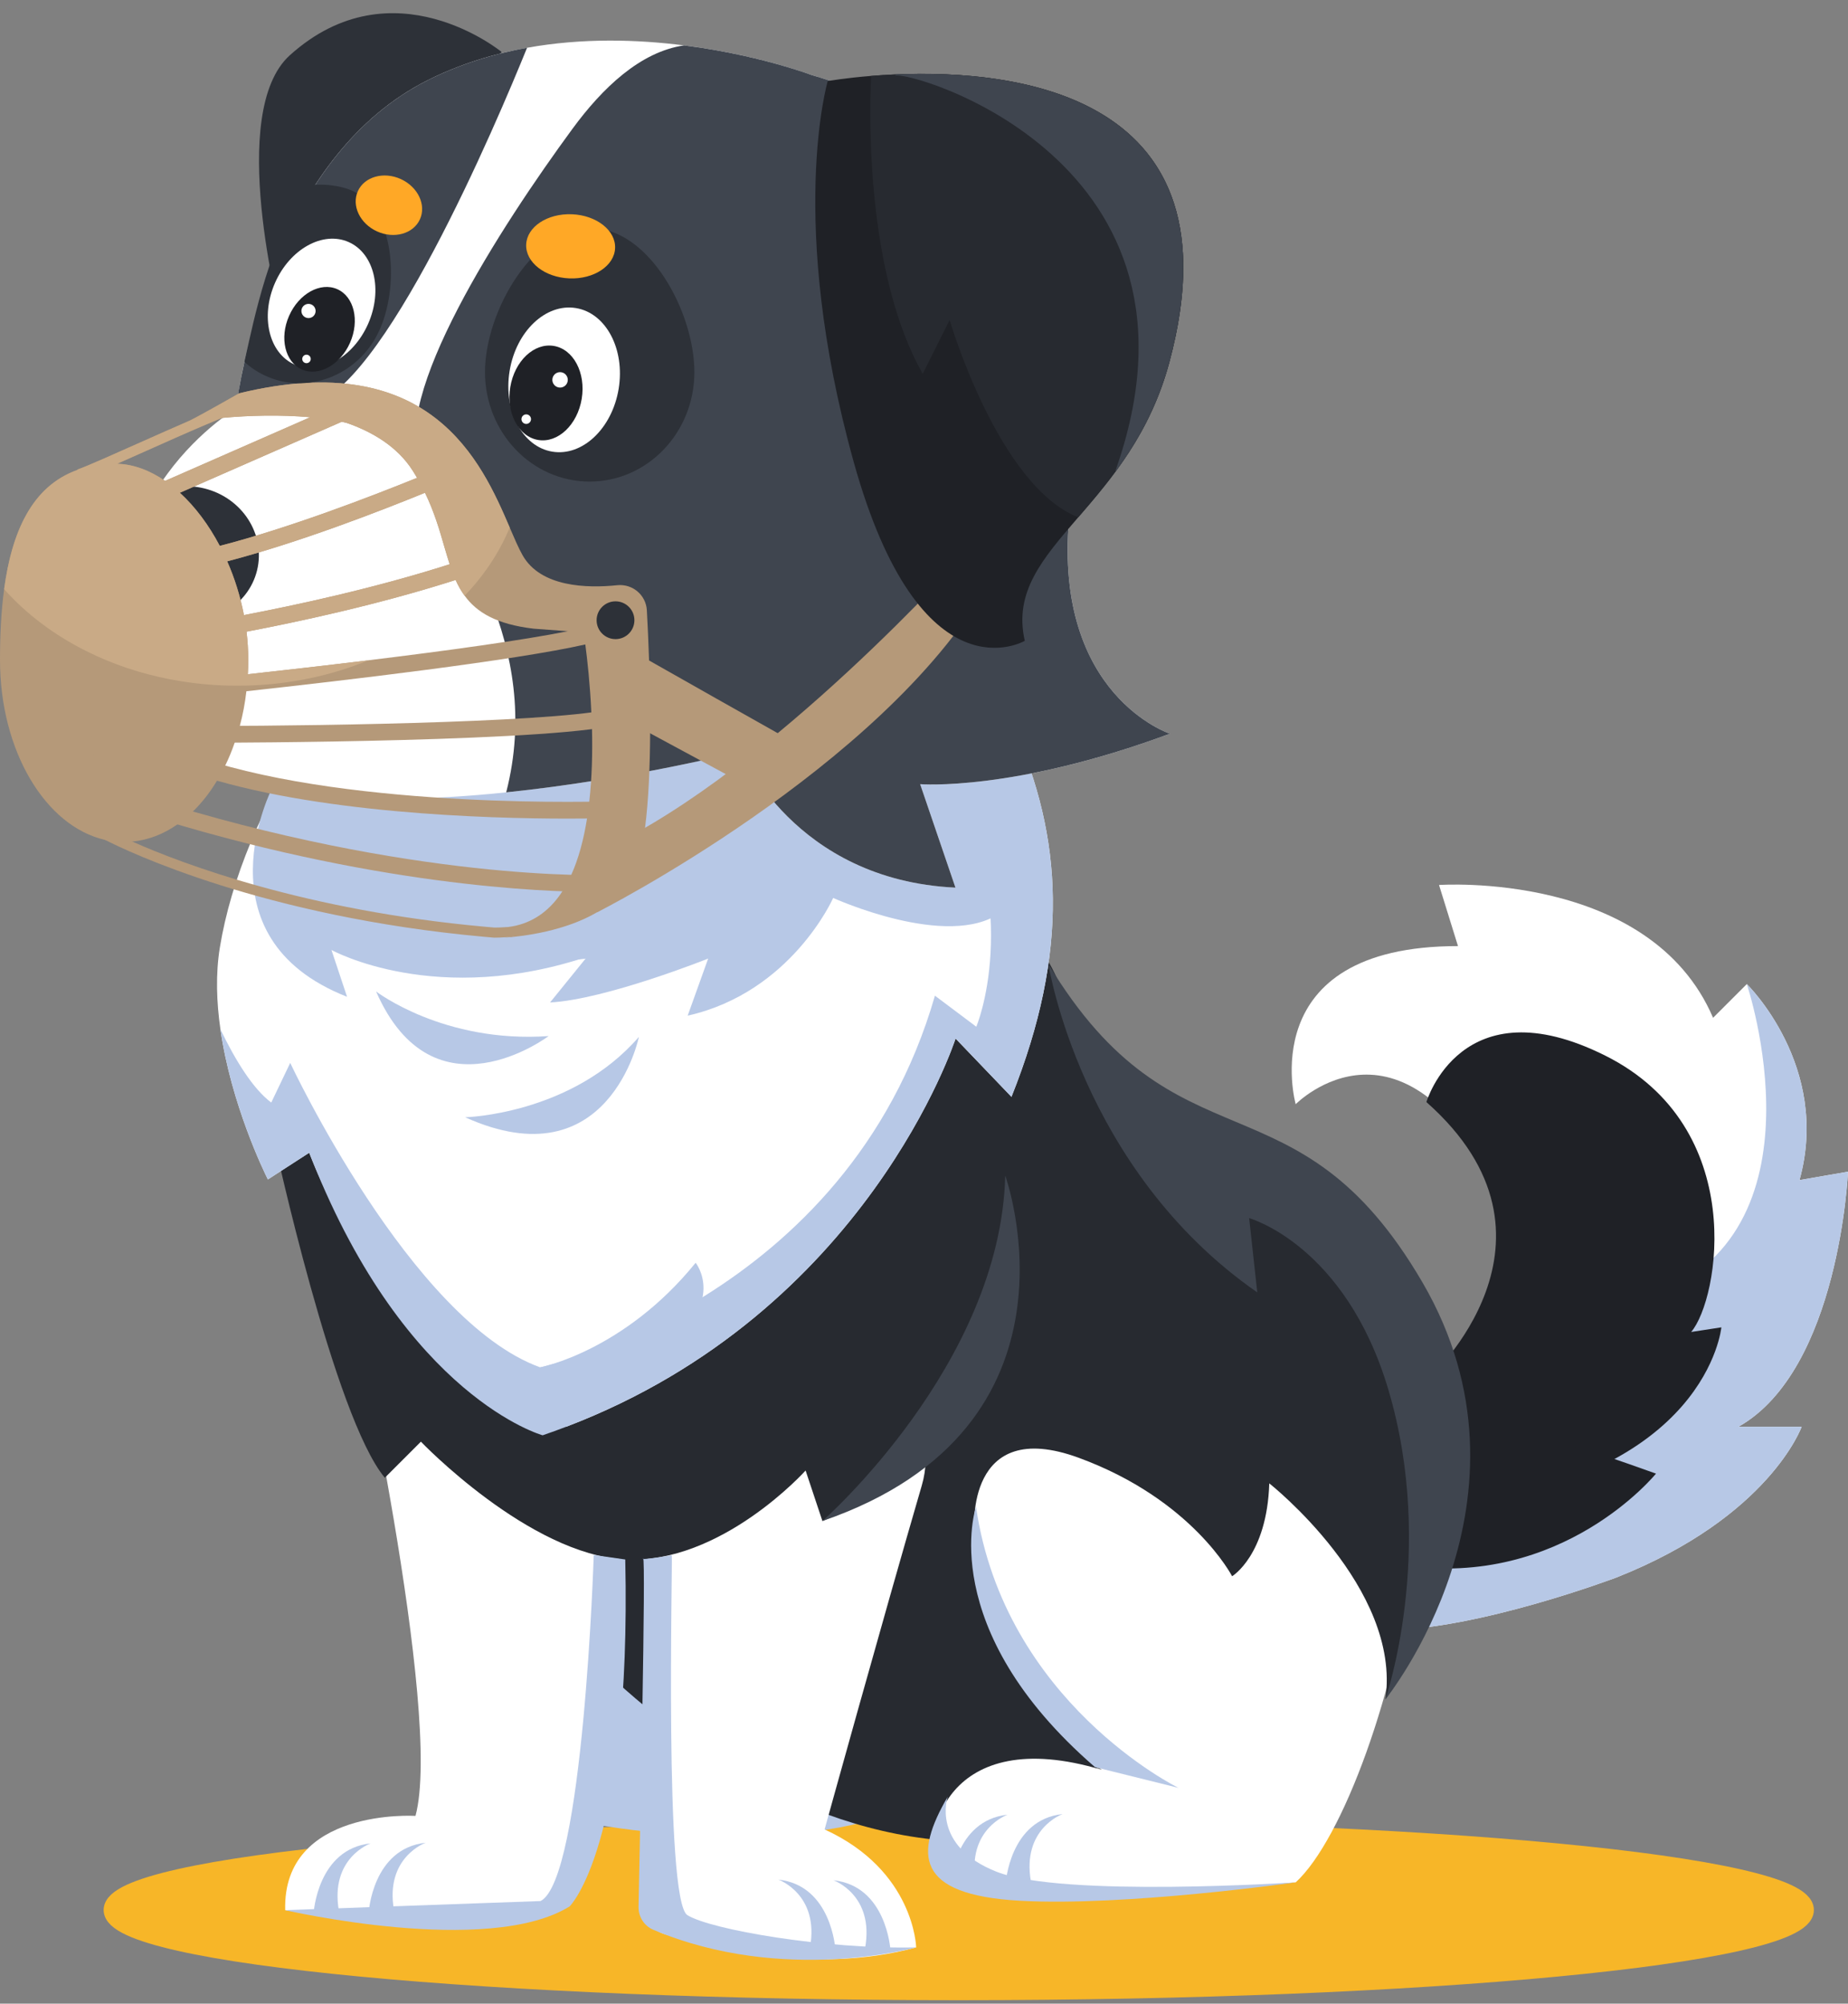 <svg width="95" height="103" viewBox="0 0 95 103" fill="none" xmlns="http://www.w3.org/2000/svg">
<rect x="0" y="0" width="95" height="103" fill="#808080" stroke="none"/>
<g id="OBJECTS">
<path id="Vector" d="M49.287 102.323C73.289 102.323 92.746 100.47 92.746 98.185C92.746 95.9 73.289 94.047 49.287 94.047C25.285 94.047 5.828 95.9 5.828 98.185C5.828 100.47 25.285 102.323 49.287 102.323Z" fill="#F7B628" stroke="#F7B628" stroke-miterlimit="10"/>
<g id="Group">
<path id="Vector_2" d="M31.225 85.168C31.225 85.168 23.238 90.436 25.957 92.305C28.676 94.174 39.891 95.363 45.499 93.324C51.107 91.285 31.225 85.168 31.225 85.168Z" fill="#B7C8E6"/>
<path id="Vector_3" d="M89.366 73.345H92.617C92.617 73.345 90.966 77.974 83.094 81.094C83.094 81.094 75.949 83.795 71.256 83.795C70.195 83.795 69.259 83.654 68.559 83.315C64.766 81.471 70.183 76.054 70.183 76.054C70.183 76.054 70.637 75.93 71.337 75.65C73.302 74.864 77.203 72.851 78.29 68.948C78.818 67.056 78.682 64.715 77.337 61.856C72.242 51.019 66.607 56.764 66.607 56.764C66.607 56.764 64.331 48.635 74.951 48.635L73.976 45.494C73.976 45.494 84.813 44.735 88.064 52.321L89.798 50.587C89.798 50.587 94.133 54.812 92.507 60.664L95 60.232C95 60.232 94.566 70.419 89.366 73.345Z" fill="white"/>
<path id="Vector_4" d="M89.365 73.346H92.616C92.616 73.346 90.965 77.975 83.093 81.094C83.093 81.094 75.948 83.796 71.255 83.796L71.336 75.651L71.377 71.456C71.377 71.456 73.483 70.651 78.289 68.948C80.059 68.32 82.197 67.57 84.731 66.696C94.135 63.445 89.797 50.587 89.797 50.587C89.797 50.587 94.133 54.813 92.506 60.665L95 60.233C95 60.233 94.565 70.42 89.365 73.346Z" fill="#B7C8E6"/>
<path id="Vector_5" d="M73.327 56.653C73.327 56.653 75.118 50.564 82.52 54.265C89.922 57.966 88.37 66.8 86.937 68.472L88.49 68.233C88.49 68.233 87.773 75.993 74.402 77.426L73.446 70.86C73.446 70.86 81.311 63.717 73.327 56.653Z" fill="#1F2126"/>
<path id="Vector_6" d="M80.875 74.357C80.916 74.344 81.124 74.396 81.427 74.487C82.584 74.836 85.129 75.753 85.129 75.753C85.129 75.753 80.343 81.669 72.168 80.472C63.993 79.276 80.825 74.529 80.916 74.344" fill="#1F2126"/>
<path id="Vector_7" d="M21.638 74.111C21.638 74.111 32.688 93.749 49.103 94.653C65.517 95.556 49.705 73.72 48.651 73.269C47.597 72.817 21.638 74.111 21.638 74.111Z" fill="#272A30"/>
<path id="Vector_8" d="M51.252 43.114C51.451 43.712 56.038 60.266 67.007 63.258C77.977 66.25 71.395 92.376 66.609 96.764C66.609 96.764 49.257 98.359 48.26 96.365C47.263 94.371 48.659 88.587 56.636 90.98C56.636 90.98 49.058 84.398 49.855 72.432C50.653 60.466 51.252 43.114 51.252 43.114Z" fill="white"/>
<path id="Vector_9" d="M18.081 66.986C18.081 66.986 22.784 88.076 21.359 93.348C21.359 93.348 14.519 92.921 14.661 98.194C14.661 98.194 24.351 99.619 28.199 98.478C32.046 97.338 32.901 77.959 31.049 74.966C29.196 71.974 18.081 66.986 18.081 66.986Z" fill="white"/>
<path id="Vector_10" d="M33.421 74.083C33.331 74.463 33.095 92.962 33.033 97.876C33.024 98.598 33.499 99.234 34.193 99.435C36.372 100.068 41.801 101.553 47.097 100.109C47.097 100.109 47.013 96.154 42.39 94.045C42.39 94.045 45.391 83.203 47.386 76.363C49.382 69.523 35.844 63.966 33.421 74.083Z" fill="white"/>
<path id="Vector_11" d="M14.098 58.661C14.098 58.661 17.188 72.875 19.783 75.965L21.637 74.111C21.637 74.111 27.199 79.921 32.143 80.168C37.087 80.415 41.413 75.594 41.413 75.594L42.278 78.19C42.278 78.19 50.806 74.853 54.515 62.493C58.222 50.133 50.64 45.083 49.116 45.63C47.593 46.178 14.098 58.661 14.098 58.661Z" fill="#272A30"/>
<path id="Vector_12" d="M50.087 78.642C50.087 78.642 49.61 72.792 55.46 74.941C61.31 77.09 63.339 81.029 63.339 81.029C63.339 81.029 65.13 79.955 65.25 76.254C65.25 76.254 72.055 81.626 71.219 87.357C71.219 87.357 78.979 76.97 73.01 67.419C67.041 57.868 59.4 59.898 53.669 49.272C53.669 49.272 45.312 70.881 50.087 78.642Z" fill="#272A30"/>
<path id="Vector_13" d="M51.996 56.384L49.123 53.386C49.123 53.386 44.599 67.438 29.109 73.343C25.404 71.65 19.335 67.763 16.05 59.647C15.998 59.518 15.945 59.389 15.895 59.258L13.771 60.631C13.771 60.631 13.764 60.619 13.755 60.597C13.569 60.225 11.882 56.759 11.331 52.911C11.13 51.516 11.08 50.073 11.302 48.707C12.422 41.833 17.756 32.825 26.025 27.747C41.037 18.527 47.391 29.448 51.494 36.224C51.731 36.611 51.929 36.986 52.091 37.349C54.638 43.051 54.994 48.891 51.996 56.384Z" fill="white"/>
<path id="Vector_14" d="M56.288 90.84L60.581 91.907C60.544 91.891 51.642 87.512 50.173 77.46C50.173 77.46 48.03 83.684 56.288 90.84Z" fill="#B7C8E6"/>
<path id="Vector_15" d="M48.717 92.365C48.717 92.365 47.839 94.885 51.236 96.221C54.634 97.557 66.609 96.764 66.609 96.764C66.609 96.764 57.841 98.015 52.42 97.71C47 97.404 47.016 95.292 48.717 92.365Z" fill="#B7C8E6"/>
<path id="Vector_16" d="M34.533 79.948C34.59 80.121 34.131 97.704 35.337 98.451C36.544 99.198 42.423 100.215 47.097 100.108C47.097 100.108 40.296 102.034 33.584 99.202C33.114 99.004 32.816 98.534 32.825 98.024C32.897 94.391 33.21 80.013 33.06 80.113C32.887 80.228 34.533 79.948 34.533 79.948Z" fill="#B7C8E6"/>
<path id="Vector_17" d="M30.522 79.936C30.522 79.936 29.999 96.62 27.787 97.726L14.661 98.194C14.661 98.194 25.077 100.603 29.28 98.003C29.28 98.003 32.462 94.938 32.143 80.167L30.522 79.936Z" fill="#B7C8E6"/>
<path id="Vector_18" d="M51.996 56.384L49.123 53.387C49.123 53.387 44.599 67.439 29.109 73.343C28.712 73.496 28.306 73.642 27.895 73.783C27.895 73.783 20.907 71.858 16.051 59.647C15.998 59.518 15.946 59.389 15.896 59.258L13.772 60.631C13.772 60.631 13.765 60.619 13.755 60.597C13.569 60.225 11.883 56.759 11.331 52.911C12.112 54.533 13.01 55.978 13.944 56.678L14.919 54.64C14.919 54.64 21.127 67.897 27.771 70.29C27.771 70.29 43.543 66.87 48.062 51.184L50.188 52.78C50.188 52.78 52.581 47.195 48.86 39.399C46.99 35.477 49.015 35.365 51.495 36.224C51.731 36.611 51.929 36.986 52.092 37.349C54.638 43.051 54.994 48.891 51.996 56.384Z" fill="#B7C8E6"/>
<path id="Vector_19" d="M16.123 98.341C16.123 98.341 16.318 95.054 19.052 94.761C19.052 94.761 16.937 95.51 17.425 98.244L16.123 98.341Z" fill="#B7C8E6"/>
<path id="Vector_20" d="M18.954 98.309C18.954 98.309 19.149 95.022 21.883 94.728C21.883 94.728 19.768 95.477 20.256 98.211L18.954 98.309Z" fill="#B7C8E6"/>
<path id="Vector_21" d="M48.865 96.866C48.865 96.866 49.061 93.579 51.795 93.286C51.795 93.286 49.679 94.035 50.167 96.769L48.865 96.866Z" fill="#B7C8E6"/>
<path id="Vector_22" d="M51.697 96.834C51.697 96.834 51.893 93.546 54.627 93.253C54.627 93.253 52.511 94.002 52.999 96.736L51.697 96.834Z" fill="#B7C8E6"/>
<path id="Vector_23" d="M45.774 100.237C45.774 100.237 45.579 96.95 42.845 96.657C42.845 96.657 44.96 97.405 44.472 100.139L45.774 100.237Z" fill="#B7C8E6"/>
<path id="Vector_24" d="M42.943 100.205C42.943 100.205 42.748 96.918 40.014 96.624C40.014 96.624 42.13 97.373 41.641 100.107L42.943 100.205Z" fill="#B7C8E6"/>
<path id="Vector_25" d="M53.894 49.554C53.894 49.554 55.534 60.115 64.633 66.438L64.215 62.62C64.215 62.62 69.167 63.992 71.377 71.456C73.838 79.769 71.218 87.357 71.218 87.357C71.218 87.357 79.599 77.022 73.122 65.919C66.645 54.816 60.501 60.51 53.894 49.554Z" fill="#3F454F"/>
<path id="Vector_26" d="M42.278 78.19C42.278 78.19 51.439 70.148 51.676 60.432C51.676 60.432 56.343 73.355 42.278 78.19Z" fill="#3F454F"/>
<path id="Vector_27" d="M14.012 40.46C14.012 40.46 11.147 51.804 31.002 49.17C39.236 48.079 42.831 46.16 42.831 46.16C42.831 46.16 48.746 48.848 51.434 46.912C54.122 44.977 47.562 35.299 47.562 35.299C47.562 35.299 18.958 33.901 14.012 40.46Z" fill="#B7C8E6"/>
<path id="Vector_28" d="M42.831 46.16C42.831 46.16 40.694 51.007 35.351 52.211L36.405 49.276C36.405 49.276 31.137 51.383 28.277 51.533L30.836 48.373C30.836 48.373 38.873 44.323 42.831 46.16Z" fill="#B7C8E6"/>
<path id="Vector_29" d="M14.012 40.46C14.012 40.46 10.037 48.178 17.841 51.241L17.039 48.834C17.039 48.834 22.466 51.845 30.399 49.11C33.697 47.972 14.012 40.46 14.012 40.46Z" fill="#B7C8E6"/>
<path id="Vector_30" d="M25.786 2.671C25.786 2.671 20.191 -1.922 14.903 2.837C11.645 5.769 14.39 16.141 14.499 16.686C14.608 17.231 25.786 2.671 25.786 2.671Z" fill="#2D3138"/>
<path id="Vector_31" d="M7.215 35.901C9.199 41.217 18.235 41.536 26.022 40.733C32.486 40.066 38.091 38.624 38.091 38.624C38.091 38.624 40.815 45.241 49.117 45.63L47.302 40.312C47.302 40.312 52.101 40.702 60.145 37.717C60.145 37.717 54.177 35.771 54.954 26.69C55.733 17.61 53.075 7.102 41.723 3.858C41.723 3.858 41.237 3.672 40.385 3.422C39.224 3.079 37.379 2.613 35.165 2.334C32.774 2.029 29.952 1.941 27.096 2.456C25.382 2.765 23.656 3.291 22.003 4.117C14.449 7.894 12.508 18.235 12.106 21.128C12.039 21.614 12.069 21.041 12.069 21.041C12.069 21.041 3.581 26.171 7.215 35.901Z" fill="white"/>
<path id="Vector_32" d="M21.641 23.902C23.284 27.255 27.982 33.102 26.022 40.732C32.486 40.065 38.091 38.624 38.091 38.624C38.091 38.624 40.815 45.24 49.117 45.63L47.302 40.311C47.302 40.311 52.101 40.701 60.145 37.717C60.145 37.717 54.177 35.77 54.954 26.689C55.733 17.609 53.075 7.102 41.723 3.857C41.723 3.857 41.237 3.671 40.385 3.421C39.224 3.078 37.379 2.613 35.165 2.333C32.916 2.662 30.974 4.514 29.418 6.636C25.782 11.595 19.979 20.509 21.641 23.902Z" fill="#3F454F"/>
<path id="Vector_33" d="M27.095 2.455C25.555 6.253 19.607 20.329 15.807 20.826C14.546 20.991 13.284 21.108 12.104 21.129C12.186 20.549 12.327 19.67 12.566 18.602C13.11 16.158 14.151 12.731 16.089 9.688C17.519 7.44 19.435 5.398 22.003 4.115C23.655 3.291 25.383 2.765 27.095 2.455Z" fill="#3F454F"/>
<path id="Vector_34" d="M24.932 19.13C24.932 22.237 27.341 24.756 30.314 24.756C33.286 24.756 35.696 22.237 35.696 19.13C35.696 16.022 33.353 11.729 30.381 11.729C27.408 11.729 24.932 16.022 24.932 19.13Z" fill="#2D3138"/>
<g id="Group_2">
<path id="Vector_35" d="M26.198 19.066C25.862 21.104 26.844 22.963 28.392 23.218C29.94 23.473 31.467 22.027 31.803 19.989C32.138 17.951 31.156 16.092 29.608 15.837C28.06 15.582 26.533 17.028 26.198 19.066Z" fill="white"/>
<path id="Vector_36" d="M26.232 19.898C26.012 21.233 26.655 22.45 27.669 22.618C28.683 22.785 29.683 21.838 29.904 20.502C30.124 19.167 29.48 17.949 28.466 17.782C27.452 17.615 26.452 18.562 26.232 19.898Z" fill="#1F2126"/>
<path id="Vector_37" d="M28.4 19.463C28.364 19.679 28.511 19.884 28.727 19.919C28.943 19.955 29.148 19.808 29.183 19.592C29.219 19.376 29.072 19.171 28.856 19.136C28.64 19.1 28.436 19.246 28.4 19.463Z" fill="white"/>
<path id="Vector_38" d="M26.81 21.507C26.788 21.641 26.878 21.767 27.012 21.789C27.146 21.811 27.272 21.721 27.294 21.587C27.317 21.453 27.226 21.327 27.092 21.305C26.958 21.283 26.832 21.373 26.81 21.507Z" fill="white"/>
</g>
<path id="Vector_39" d="M27.049 12.57C27.012 13.481 28.006 14.26 29.268 14.311C30.53 14.362 31.584 13.665 31.62 12.755C31.657 11.844 30.663 11.065 29.401 11.014C28.139 10.963 27.086 11.66 27.049 12.57Z" fill="#FFA826"/>
<path id="Vector_40" d="M13.213 29.327C13.67 27.48 12.459 25.591 10.508 25.109C8.558 24.627 6.607 25.733 6.15 27.581C5.693 29.427 6.904 31.316 8.855 31.798C10.805 32.28 12.757 31.174 13.213 29.327Z" fill="#2D3138"/>
<g id="Group_3">
<g id="Group_4">
<path id="Vector_41" d="M12.762 33.929C12.762 34.175 12.755 34.419 12.74 34.66C12.733 34.856 12.719 35.05 12.697 35.243C12.69 35.341 12.681 35.439 12.666 35.534C12.595 36.15 12.482 36.745 12.329 37.313C12.253 37.61 12.165 37.899 12.064 38.178C11.923 38.589 11.761 38.983 11.577 39.358C11.446 39.628 11.305 39.888 11.154 40.134C10.794 40.736 10.378 41.266 9.92 41.713C9.666 41.964 9.399 42.186 9.119 42.38C8.41 42.876 7.629 43.184 6.805 43.263C6.664 43.277 6.523 43.285 6.38 43.285C6.05 43.285 5.725 43.249 5.408 43.177C5.405 43.177 5.405 43.177 5.405 43.177C2.345 42.489 0 38.61 0 33.929C0 32.67 0.057 31.435 0.213 30.286C0.604 27.372 1.629 24.995 3.975 24.16C4.512 23.966 5.119 23.856 5.802 23.837C5.876 23.835 5.95 23.835 6.024 23.839C6.87 23.866 7.706 24.181 8.487 24.721C8.747 24.9 9 25.103 9.246 25.33C10.03 26.047 10.732 26.985 11.298 28.062C11.434 28.32 11.563 28.583 11.68 28.855C12.06 29.72 12.354 30.652 12.54 31.619C12.593 31.901 12.638 32.185 12.674 32.472C12.731 32.955 12.762 33.442 12.762 33.929Z" fill="#B59979"/>
</g>
<g id="Group_5">
<path id="Vector_42" d="M33.422 37.696C33.413 39.411 33.341 41.136 33.16 42.554C33.076 43.202 32.971 43.785 32.84 44.274C32.517 45.474 31.688 46.309 30.695 46.895C29.063 47.852 26.98 48.127 25.929 48.204C26.003 48.194 26.078 48.185 26.149 48.17H26.154C27.537 47.926 28.523 47.052 29.216 45.827C29.369 45.56 29.505 45.275 29.629 44.979C29.997 44.102 30.255 43.109 30.427 42.072C30.477 41.788 30.518 41.499 30.556 41.21C30.714 39.941 30.764 38.642 30.757 37.438C30.757 37.145 30.752 36.853 30.745 36.574C30.704 35.081 30.587 33.805 30.499 33.034C30.444 32.53 30.401 32.238 30.401 32.238L30.21 32.224L27.604 32.031C25.705 31.803 24.74 31.211 24.145 30.347C24.007 30.146 23.887 29.928 23.782 29.697C23.668 29.444 23.567 29.176 23.474 28.892C23.13 27.836 22.87 26.575 22.22 25.178C22.103 24.924 21.971 24.667 21.823 24.404C21.723 24.223 21.613 24.036 21.494 23.85C20.792 22.744 19.418 22.087 17.792 21.729C17.715 21.712 17.641 21.697 17.565 21.683H17.562C17.044 21.578 16.499 21.502 15.948 21.449H15.945C14.412 21.311 12.802 21.354 11.402 21.485C10.731 21.545 10.108 21.626 9.565 21.714C9.611 21.693 9.673 21.664 9.747 21.626C9.757 21.621 9.766 21.616 9.773 21.614C10.502 21.244 12.293 20.219 12.293 20.219C22.16 17.819 24.761 23.766 26.202 27.117C26.448 27.686 26.658 28.18 26.866 28.545C27.795 30.186 30.176 30.244 31.726 30.084C32.514 30 33.209 30.585 33.253 31.376C33.291 32.071 33.334 32.959 33.367 33.956C33.406 35.107 33.432 36.399 33.422 37.696Z" fill="#B59979"/>
</g>
<g id="Group_6">
<path id="Vector_43" d="M30.96 37.407C30.953 37.113 30.941 36.825 30.927 36.545C30.852 35.054 30.704 33.781 30.597 33.008C30.535 32.563 30.489 32.284 30.477 32.222L30.468 32.157L30.444 32.021L27.48 31.804C25.695 31.591 24.797 31.049 24.243 30.237C24.119 30.058 24.011 29.862 23.916 29.654C23.799 29.403 23.701 29.133 23.608 28.847C23.514 28.562 23.426 28.264 23.335 27.949C23.087 27.091 22.814 26.15 22.327 25.135C22.206 24.884 22.072 24.626 21.919 24.366C21.833 24.213 21.74 24.058 21.639 23.902C20.841 22.655 19.583 21.846 18.2 21.33C17.82 21.189 17.43 21.067 17.041 20.969C15.427 20.549 13.774 20.448 12.567 20.448H12.515L12.059 20.642C11.629 20.826 11.108 21.045 10.544 21.284C10.513 21.299 10.485 21.311 10.458 21.32L10.389 21.349C10.191 21.432 9.985 21.521 9.773 21.614C9.766 21.616 9.756 21.621 9.747 21.626C8.918 21.984 8.015 22.386 7.196 22.751C5.996 23.286 4.444 23.981 3.985 24.136L3.973 24.16L3.825 24.473C3.811 24.475 3.799 24.475 3.787 24.478C3.791 24.494 3.796 24.518 3.799 24.549C3.806 24.685 3.818 24.886 3.835 25.142C3.868 25.648 3.916 26.374 3.978 27.241C4.095 28.942 4.255 31.194 4.418 33.461C4.422 33.511 4.425 33.564 4.429 33.614C4.761 38.248 5.098 42.879 5.098 42.879L5.11 43.018L5.232 43.087C5.239 43.089 5.296 43.12 5.404 43.178C5.404 43.178 5.404 43.178 5.406 43.178C6.572 43.773 13.554 47.126 24.847 48.153C25.009 48.167 25.172 48.182 25.337 48.196L25.389 48.201H25.427C25.549 48.201 25.802 48.196 26.149 48.17H26.154L26.175 48.167C27.374 48.024 28.365 47.434 29.125 46.414C29.261 46.233 29.387 46.039 29.502 45.836C29.66 45.569 29.798 45.282 29.927 44.983C30.295 44.107 30.546 43.111 30.708 42.069C30.754 41.785 30.792 41.499 30.823 41.207C30.965 39.932 30.994 38.62 30.96 37.407ZM26.126 47.654H26.121C25.784 47.68 25.543 47.683 25.428 47.683L25.383 47.68C25.221 47.666 25.058 47.652 24.896 47.637C15.695 46.801 9.394 44.413 6.805 43.264C6.196 42.997 5.794 42.796 5.605 42.698C5.426 40.214 5.183 36.87 4.956 33.719C4.648 29.432 4.371 25.493 4.318 24.545C4.583 24.461 5.066 24.261 6.024 23.84C6.406 23.671 6.862 23.468 7.409 23.224C8.441 22.763 9.611 22.24 10.593 21.825L10.657 21.798C10.688 21.787 10.72 21.772 10.751 21.76C10.975 21.665 11.195 21.574 11.403 21.485C11.716 21.352 12.005 21.227 12.263 21.118L12.621 20.965C13.624 20.97 14.938 21.041 16.259 21.314C16.71 21.407 17.159 21.521 17.599 21.667C17.664 21.686 17.728 21.708 17.793 21.729C19.173 22.207 20.434 22.974 21.206 24.18C21.289 24.309 21.366 24.438 21.44 24.565C21.593 24.825 21.726 25.081 21.848 25.331C22.328 26.323 22.596 27.249 22.839 28.093C22.933 28.408 23.021 28.714 23.116 29.007C23.21 29.289 23.308 29.559 23.422 29.815C23.551 30.104 23.702 30.376 23.886 30.624C24.509 31.482 25.517 32.091 27.43 32.318L29.193 32.449L30 32.509C30.022 32.65 30.053 32.86 30.089 33.13C30.192 33.904 30.332 35.163 30.399 36.622V36.624C30.413 36.904 30.425 37.19 30.433 37.482C30.461 38.681 30.433 39.971 30.292 41.215C30.261 41.506 30.223 41.793 30.177 42.077C30.01 43.126 29.752 44.122 29.367 44.972C29.231 45.273 29.078 45.557 28.909 45.818C28.847 45.918 28.78 46.014 28.71 46.107C28.041 47.002 27.172 47.523 26.126 47.654ZM3.788 24.478C3.637 24.485 3.747 24.361 3.788 24.478V24.478Z" fill="#B59979"/>
</g>
<g id="Group_7">
<path id="Vector_44" d="M18.227 21.392L17.599 21.666L17.565 21.683H17.563L9.246 25.331L6.943 26.339L6.597 25.55L8.486 24.721L15.946 21.449H15.948L16.258 21.313L17.042 20.969L17.88 20.601L18.201 21.33L18.227 21.392Z" fill="#B59979"/>
</g>
<g id="Group_8">
<path id="Vector_45" d="M23.642 24.578C23.563 24.612 23.085 24.82 22.328 25.135C22.292 25.149 22.257 25.163 22.221 25.178C22.104 25.225 21.98 25.278 21.848 25.33C19.526 26.279 15.351 27.896 11.68 28.856C10.763 29.097 9.879 29.296 9.062 29.434L8.919 28.584C9.659 28.46 10.462 28.28 11.298 28.063C14.89 27.136 19.082 25.519 21.44 24.564C21.573 24.509 21.702 24.456 21.824 24.404C21.858 24.392 21.889 24.38 21.92 24.365C22.763 24.019 23.277 23.797 23.298 23.787L23.642 24.578Z" fill="#B59979"/>
</g>
<g id="Group_9">
<path id="Vector_46" d="M25.002 29.279C25 29.281 25 29.283 24.998 29.283C24.639 29.41 24.279 29.532 23.916 29.653C23.87 29.668 23.825 29.682 23.782 29.696C23.662 29.737 23.541 29.775 23.421 29.813C19.475 31.079 15.302 31.97 12.672 32.472C11.046 32.78 10.012 32.938 9.983 32.943L9.852 32.09C9.88 32.087 10.917 31.927 12.539 31.619C15.135 31.125 19.234 30.248 23.115 29.006C23.235 28.968 23.354 28.93 23.474 28.891C23.519 28.877 23.562 28.863 23.607 28.846C23.98 28.724 24.35 28.598 24.716 28.469L25.002 29.279Z" fill="#B59979"/>
</g>
<g id="Group_10">
<path id="Vector_47" d="M31.502 32.711C31.304 32.805 30.996 32.905 30.597 33.007C30.566 33.017 30.532 33.024 30.499 33.034C30.37 33.065 30.234 33.098 30.088 33.129C26.45 33.955 17.737 34.978 12.666 35.534C10.552 35.766 9.069 35.917 8.854 35.938L8.768 35.081C8.949 35.062 9.135 35.042 9.326 35.023C10.358 34.918 11.512 34.794 12.74 34.66C14.694 34.445 16.831 34.202 18.938 33.944C18.94 33.944 18.94 33.941 18.943 33.941C22.963 33.452 26.873 32.912 29.192 32.448C29.577 32.372 29.918 32.298 30.21 32.224C30.301 32.202 30.387 32.181 30.468 32.157C30.759 32.078 30.984 32.004 31.132 31.932L31.502 32.711Z" fill="#B59979"/>
</g>
<g id="Group_11">
<path id="Vector_48" d="M10.824 38.182C11.576 38.181 29.274 38.145 32.048 37.164L31.761 36.351C29.651 37.097 17.142 37.311 10.822 37.32L10.824 38.182Z" fill="#B59979"/>
</g>
<g id="Group_12">
<path id="Vector_49" d="M29.17 42.082C30.554 42.082 31.402 42.053 31.435 42.052L31.404 41.19C31.273 41.195 18.306 41.638 10.274 38.96L10.001 39.778C16.131 41.822 25.035 42.082 29.17 42.082Z" fill="#B59979"/>
</g>
<g id="Group_13">
<path id="Vector_50" d="M30.454 45.849C30.858 45.849 31.076 45.841 31.09 45.84L31.054 44.979C30.957 44.983 21.188 45.332 7.475 40.976L7.214 41.797C19.084 45.568 28.053 45.849 30.454 45.849Z" fill="#B59979"/>
</g>
<g id="Group_14">
<path id="Vector_51" d="M30.706 46.894C30.706 46.894 45.327 39.495 50.731 30.142L49.679 28.389C49.679 28.389 39.688 39.608 31.098 43.639L30.706 46.894Z" fill="#B59979"/>
</g>
<g id="Group_15">
<path id="Vector_52" d="M41.389 38.468C41.233 38.416 32.322 33.361 32.322 33.361L31.279 36.54L38.523 40.449L41.806 38.364L41.389 38.468Z" fill="#B59979"/>
</g>
</g>
<path id="Vector_53" d="M60.108 18.638C59.119 22.299 57.122 24.631 55.428 26.594C53.587 28.732 52.108 30.432 52.681 32.941C52.681 32.941 47.319 36.103 43.88 23.725C40.442 11.348 42.551 4.168 42.551 4.168C42.551 4.168 43.421 4.012 44.78 3.902C50.343 3.451 64.12 3.764 60.108 18.638Z" fill="#1F2126"/>
<path id="Vector_54" d="M31.642 32.855C32.178 32.855 32.613 32.42 32.613 31.884C32.613 31.347 32.178 30.912 31.642 30.912C31.105 30.912 30.67 31.347 30.67 31.884C30.67 32.42 31.105 32.855 31.642 32.855Z" fill="#2D3138"/>
<path id="Vector_55" d="M12.294 20.219C12.294 20.219 10.502 21.244 9.774 21.614C9.766 21.616 9.757 21.621 9.747 21.626C8.919 21.984 8.016 22.386 7.196 22.751C5.997 23.286 4.445 23.981 3.986 24.136L3.974 24.16C1.628 24.996 0.604 27.373 0.212 30.287C1.339 31.555 2.77 32.635 4.418 33.461C4.595 33.55 4.774 33.636 4.956 33.719C6.296 34.331 7.767 34.775 9.327 35.023C10.258 35.172 11.221 35.25 12.205 35.25C12.37 35.25 12.535 35.248 12.697 35.243C14.94 35.183 17.059 34.72 18.939 33.944C16.832 34.202 14.694 34.445 12.74 34.66C12.755 34.419 12.762 34.175 12.762 33.929C12.762 33.442 12.73 32.955 12.673 32.472C15.303 31.971 19.476 31.08 23.422 29.814C23.551 30.103 23.701 30.375 23.885 30.623C23.974 30.533 24.059 30.44 24.145 30.346C24.177 30.311 24.21 30.275 24.243 30.236C24.513 29.931 24.764 29.611 24.998 29.283C25 29.283 25 29.281 25.003 29.279C25.488 28.598 25.891 27.874 26.202 27.117C24.762 23.766 22.161 17.818 12.294 20.219ZM9.246 25.331L17.563 21.683H17.565C17.642 21.698 17.716 21.712 17.792 21.729C19.173 22.206 20.434 22.973 21.206 24.179C21.289 24.308 21.366 24.437 21.44 24.564C19.082 25.519 14.89 27.136 11.298 28.063C10.732 26.986 10.029 26.047 9.246 25.331ZM7.409 23.224C8.441 22.763 9.611 22.24 10.593 21.824L10.657 21.798C10.688 21.786 10.72 21.772 10.751 21.76C10.975 21.664 11.195 21.574 11.403 21.485C12.802 21.354 14.412 21.311 15.946 21.449L8.486 24.721C7.705 24.182 6.869 23.866 6.024 23.84C6.406 23.67 6.862 23.468 7.409 23.224ZM12.54 31.62C12.353 30.652 12.06 29.721 11.68 28.856C15.351 27.896 19.526 26.279 21.848 25.331C22.328 26.322 22.595 27.249 22.839 28.092C22.932 28.407 23.02 28.713 23.116 29.006C19.235 30.249 15.136 31.125 12.54 31.62Z" fill="#C9AA86"/>
<path id="Vector_56" d="M60.108 18.638C59.49 20.926 58.479 22.696 57.392 24.179C56.743 25.07 56.064 25.858 55.429 26.594C51.316 24.977 48.817 16.45 48.817 16.45L47.434 19.218C44.666 14.336 44.647 6.64 44.781 3.903C45.179 3.872 45.621 3.843 46.094 3.824C52.228 3.571 63.834 4.829 60.108 18.638Z" fill="#272A30"/>
<path id="Vector_57" d="M19.461 17.071C18.379 19.333 15.749 20.326 13.585 19.29C13.203 19.108 12.862 18.874 12.565 18.602C13.11 16.158 13.823 12.613 15.76 9.57C16.496 9.395 17.548 9.534 18.174 9.835C20.335 10.872 20.543 14.811 19.461 17.071Z" fill="#2D3138"/>
<g id="Group_16">
<path id="Vector_58" d="M18.925 16.645C19.691 14.905 19.24 13.023 17.919 12.441C16.597 11.86 14.905 12.799 14.139 14.539C13.374 16.279 13.824 18.161 15.146 18.742C16.467 19.324 18.159 18.385 18.925 16.645Z" fill="white"/>
<path id="Vector_59" d="M17.995 17.618C18.497 16.478 18.201 15.245 17.335 14.864C16.47 14.483 15.361 15.099 14.86 16.239C14.358 17.379 14.653 18.612 15.519 18.993C16.384 19.374 17.493 18.758 17.995 17.618Z" fill="#1F2126"/>
<path id="Vector_60" d="M15.525 15.839C15.444 16.024 15.528 16.24 15.713 16.321C15.897 16.402 16.113 16.319 16.194 16.134C16.275 15.949 16.191 15.733 16.007 15.652C15.822 15.571 15.606 15.655 15.525 15.839Z" fill="white"/>
<path id="Vector_61" d="M15.556 18.364C15.507 18.474 15.557 18.603 15.668 18.652C15.778 18.7 15.907 18.65 15.956 18.54C16.004 18.429 15.954 18.3 15.844 18.252C15.733 18.203 15.604 18.253 15.556 18.364Z" fill="white"/>
</g>
<path id="Vector_62" d="M18.399 9.822C18.06 10.565 18.499 11.492 19.379 11.894C20.259 12.296 21.247 12.02 21.586 11.278C21.925 10.535 21.486 9.608 20.606 9.206C19.726 8.804 18.738 9.08 18.399 9.822Z" fill="#FFA826"/>
<path id="Vector_63" d="M19.333 50.967C19.333 50.967 22.808 53.639 28.201 53.261C28.201 53.261 22.291 57.729 19.333 50.967Z" fill="#B7C8E6"/>
<path id="Vector_64" d="M23.912 57.435C23.912 57.435 29.378 57.302 32.844 53.302C32.844 53.302 31.311 60.768 23.912 57.435Z" fill="#B7C8E6"/>
<path id="Vector_65" d="M27.771 70.29C27.771 70.29 32.073 69.467 35.761 64.914C35.761 64.914 37.432 66.989 33.975 69.409C30.517 71.829 27.771 70.29 27.771 70.29Z" fill="#B7C8E6"/>
<path id="Vector_66" d="M60.107 18.637C59.489 20.926 58.478 22.696 57.392 24.179C57.356 24.203 57.337 24.215 57.337 24.215C63.007 8.219 46.7 3.58 46.003 3.891C46.02 3.879 46.051 3.855 46.094 3.824C52.227 3.571 63.834 4.829 60.107 18.637Z" fill="#3F454F"/>
</g>
</g>
</svg>
